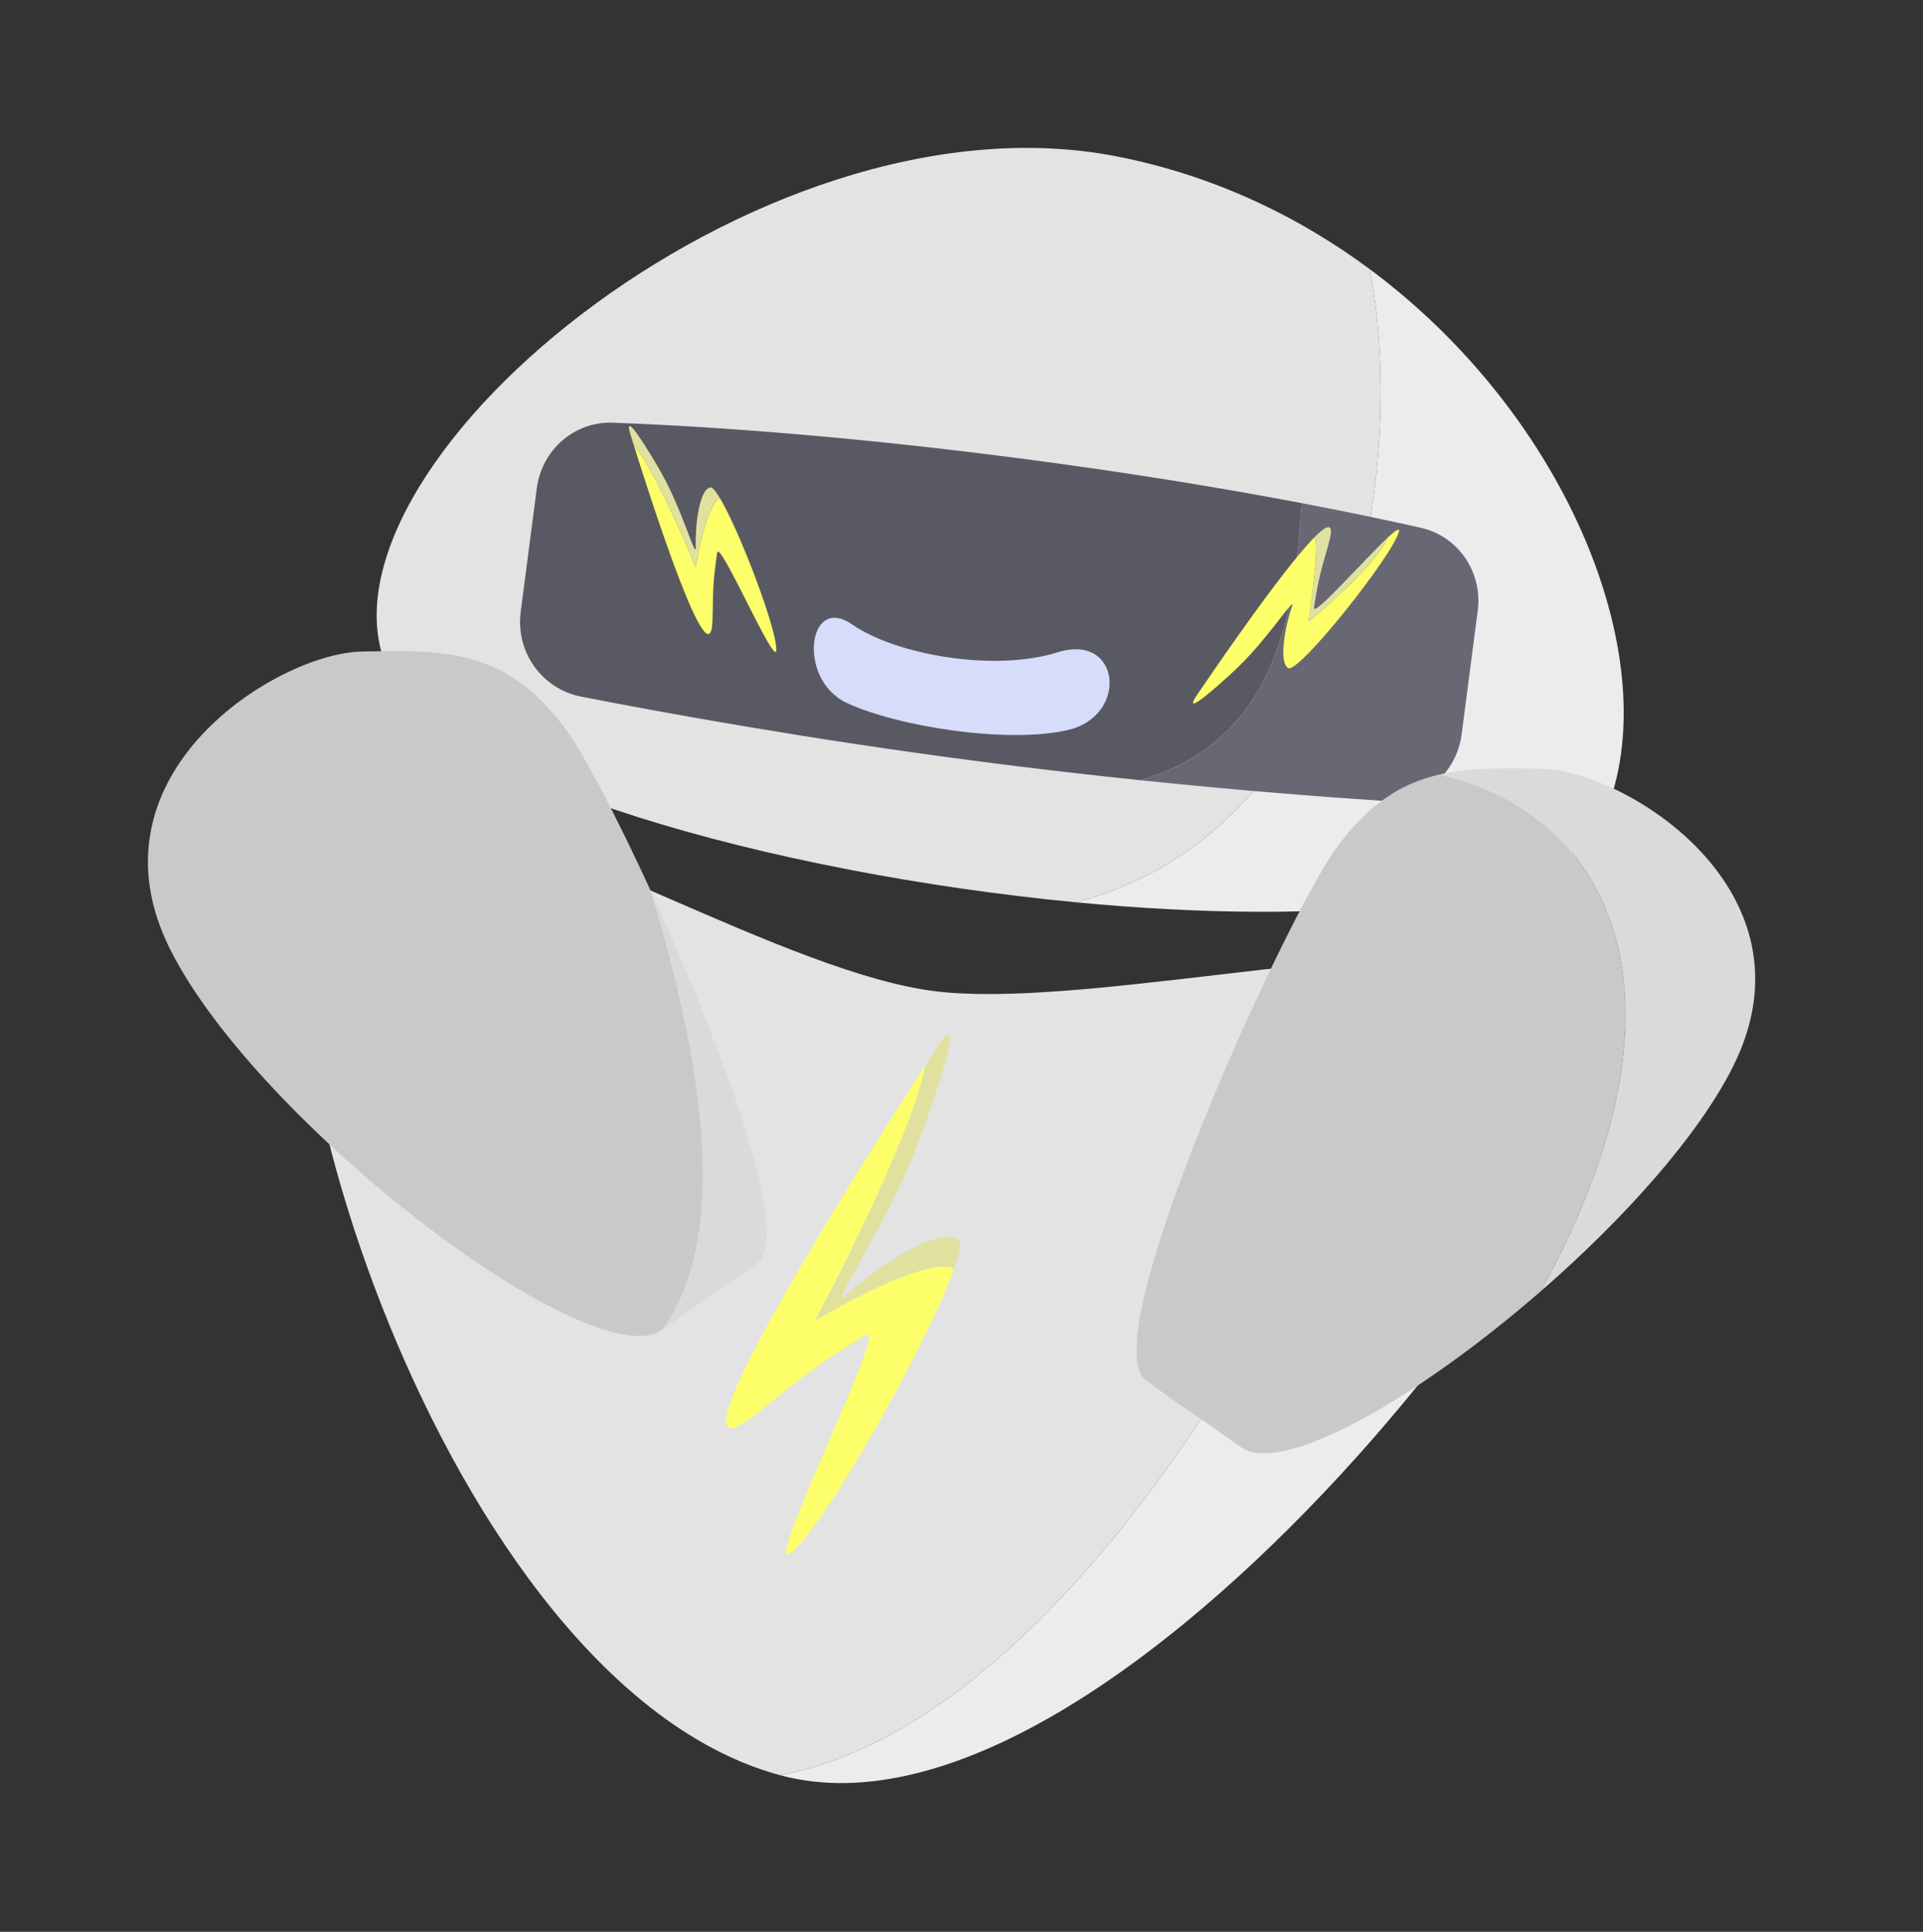 <svg width="1066" height="1071" viewBox="0 0 1066 1071" fill="none" xmlns="http://www.w3.org/2000/svg">
<rect x="0" y="0" width="1066" height="1071" fill="#333333" stroke="none"/>
<g id="Frame 2">
<rect width="1066" height="1071" fill="none"/>
<g id="Group 2">
<g id="Vector 7">
<path fill-rule="evenodd" clip-rule="evenodd" d="M178.272 463.65C126.772 542.15 245.039 933.362 432.272 984.15C610.272 951.65 771.272 627.15 777.272 530.395C745.218 532.238 709.695 536.393 674.566 540.501C615.603 547.398 557.75 554.164 519.272 549.65C478.341 544.848 423.614 521.073 369.666 497.636C285.572 461.103 203.371 425.393 178.272 463.65Z" fill="#E3E3E3">
                                    <animate attributeName="d" values="M178.272 463.65C126.772 542.15 245.039 933.362 432.272 984.15C610.272 951.65 771.272 627.15 777.272 530.395C745.218 532.238 709.695 536.393 674.566 540.501C615.603 547.398 557.75 554.164 519.272 549.65C478.341 544.848 423.614 521.073 369.666 497.636C285.572 461.103 203.371 425.393 178.272 463.65Z;M151.684 605.738C124.895 695.721 350.52 1036.5 544.451 1031.38C705.622 949.135 766.66 592.069 744.623 497.667C714.448 508.636 681.615 522.817 649.145 536.84C594.646 560.377 541.173 583.471 503.018 590.196C462.433 597.35 403.183 590.291 344.778 583.333C253.734 572.487 164.74 561.885 151.684 605.738Z;M178.272 463.65C126.772 542.15 245.039 933.362 432.272 984.15C610.272 951.65 771.272 627.15 777.272 530.395C745.218 532.238 709.695 536.393 674.566 540.501C615.603 547.398 557.75 554.164 519.272 549.65C478.341 544.848 423.614 521.073 369.666 497.636C285.572 461.103 203.371 425.393 178.272 463.65Z" begin="0s" dur="4s" repeatCount="indefinite" fill="freeze" calcMode="linear" keyTimes="0;0.5;1"/></path>
<path d="M432.272 984.15C619.505 1034.94 919.272 630.65 895.772 560.65C886.05 531.69 837.856 526.913 777.272 530.395C771.272 627.15 610.272 951.65 432.272 984.15Z" fill="#ECECEC">
                                    <animate attributeName="d" values="M432.272 984.15C619.505 1034.94 919.272 630.65 895.772 560.65C886.05 531.69 837.856 526.913 777.272 530.395C771.272 627.15 610.272 951.65 432.272 984.15Z;M544.451 1031.38C738.383 1026.26 909.432 552.923 866.82 492.619C849.192 467.671 801.656 476.934 744.623 497.667C766.66 592.069 705.622 949.135 544.451 1031.38Z;M432.272 984.15C619.505 1034.94 919.272 630.65 895.772 560.65C886.05 531.69 837.856 526.913 777.272 530.395C771.272 627.15 610.272 951.65 432.272 984.15Z" begin="0s" dur="4s" repeatCount="indefinite" fill="freeze" calcMode="linear" keyTimes="0;0.5;1"/></path>
</g>
<g id="Vector 1">
<path fill-rule="evenodd" clip-rule="evenodd" d="M618.772 86.65C418.271 47.65 163.271 263.65 215.771 373.15C244.351 432.758 427.618 484.069 596.271 500.223C756.771 458.297 779.271 247.15 759.198 149.15C719.233 119.516 671.918 96.988 618.772 86.65Z" fill="#E3E3E3">
                                    <animate attributeName="d" values="M618.772 86.65C418.271 47.65 163.271 263.65 215.771 373.15C244.351 432.758 427.618 484.069 596.271 500.223C756.771 458.297 779.271 247.15 759.198 149.15C719.233 119.516 671.918 96.988 618.772 86.65Z;M447.491 84.152C244.156 103.546 60.789 382.934 142.157 473.077C186.452 522.148 376.747 519.442 543.069 487.158C685.117 401.483 646.883 192.611 599.87 104.312C553.147 87.213 501.389 79.011 447.491 84.152Z;M618.772 86.65C418.271 47.65 163.271 263.65 215.771 373.15C244.351 432.758 427.618 484.069 596.271 500.223C756.771 458.297 779.271 247.15 759.198 149.15C719.233 119.516 671.918 96.988 618.772 86.65Z" begin="0s" dur="4s" repeatCount="indefinite" fill="freeze" calcMode="linear" keyTimes="0;0.5;1"/></path>
<path d="M889.771 451.15C924.313 368.103 870.005 231.313 759.198 149.15C779.271 247.15 756.771 458.297 596.271 500.223C737.433 513.744 868.357 502.636 889.771 451.15Z" fill="#ECECEC">
                                    <animate attributeName="d" values="M889.771 451.15C924.313 368.103 870.005 231.313 759.198 149.15C779.271 247.15 756.771 458.297 596.271 500.223C737.433 513.744 868.357 502.636 889.771 451.15Z;M810.645 356.953C820.246 267.523 729.413 151.721 599.87 104.312C646.883 192.611 685.117 401.483 543.069 487.158C682.278 460.138 804.692 412.397 810.645 356.953Z;M889.771 451.15C924.313 368.103 870.005 231.313 759.198 149.15C779.271 247.15 756.771 458.297 596.271 500.223C737.433 513.744 868.357 502.636 889.771 451.15Z" begin="0s" dur="4s" repeatCount="indefinite" fill="freeze" calcMode="linear" keyTimes="0;0.5;1"/></path>
</g>
<g id="Rectangle 1">
<path fill-rule="evenodd" clip-rule="evenodd" d="M564.943 254.083C460.907 240.547 382.783 235.92 339.836 234.343C318.359 233.555 300.333 249.42 297.56 270.732L288.649 339.223C285.771 361.341 300.248 381.917 322.135 386.211C367.267 395.064 448.039 409.801 543.074 422.167C574.414 426.244 604.321 429.676 631.977 432.551C710.566 409.827 717.848 334.484 721.545 278.942C680.343 271.107 627.6 262.236 564.943 254.083Z" fill="#595963">
                                    <animate attributeName="d" values="M564.943 254.083C460.907 240.547 382.783 235.92 339.836 234.343C318.359 233.555 300.333 249.42 297.56 270.732L288.649 339.223C285.771 361.341 300.248 381.917 322.135 386.211C367.267 395.064 448.039 409.801 543.074 422.167C574.414 426.244 604.321 429.676 631.977 432.551C710.566 409.827 717.848 334.484 721.545 278.942C680.343 271.107 627.6 262.236 564.943 254.083Z;M443.298 259.975C339.688 276.464 263.454 294.157 221.82 304.811C200.999 310.14 188.206 330.461 191.583 351.686L202.439 419.895C205.945 441.923 225.657 457.555 247.864 455.472C293.655 451.178 375.294 442.431 469.938 427.368C501.15 422.401 530.803 417.22 558.141 412.143C627.074 368.088 612.715 293.768 600.526 239.453C558.793 243.611 505.697 250.044 443.298 259.975Z;M564.943 254.083C460.907 240.547 382.783 235.92 339.836 234.343C318.359 233.555 300.333 249.42 297.56 270.732L288.649 339.223C285.771 361.341 300.248 381.917 322.135 386.211C367.267 395.064 448.039 409.801 543.074 422.167C574.414 426.244 604.321 429.676 631.977 432.551C710.566 409.827 717.848 334.484 721.545 278.942C680.343 271.107 627.6 262.236 564.943 254.083Z" begin="0s" dur="4s" repeatCount="indefinite" fill="freeze" calcMode="linear" keyTimes="0;0.5;1"/></path>
<path d="M765.842 443.943C788.099 445.394 807.374 429.208 810.252 407.09L819.164 338.599C821.937 317.287 808.524 297.326 787.56 292.593C770.892 288.83 748.731 284.111 721.545 278.942C717.848 334.484 710.566 409.827 631.977 432.551C688.175 438.393 735.082 441.939 765.842 443.943Z" fill="#676873">
                                    <animate attributeName="d" values="M765.842 443.943C788.099 445.394 807.374 429.208 810.252 407.09L819.164 338.599C821.937 317.287 808.524 297.326 787.56 292.593C770.892 288.83 748.731 284.111 721.545 278.942C717.848 334.484 710.566 409.827 631.977 432.551C688.175 438.393 735.082 441.939 765.842 443.943Z;M689.75 385.148C711.507 380.234 725.407 359.251 721.902 337.224L711.046 269.014C707.668 247.789 689.151 232.446 667.705 233.845C650.653 234.958 628.063 236.71 600.526 239.453C612.715 293.768 627.074 368.088 558.141 412.143C613.693 401.826 659.682 391.939 689.75 385.148Z;M765.842 443.943C788.099 445.394 807.374 429.208 810.252 407.09L819.164 338.599C821.937 317.287 808.524 297.326 787.56 292.593C770.892 288.83 748.731 284.111 721.545 278.942C717.848 334.484 710.566 409.827 631.977 432.551C688.175 438.393 735.082 441.939 765.842 443.943Z" begin="0s" dur="4s" repeatCount="indefinite" fill="freeze" calcMode="linear" keyTimes="0;0.5;1"/></path>
</g>
<g id="Vector 2">
<path fill-rule="evenodd" clip-rule="evenodd" d="M395.165 335.612C395.261 328.255 395.353 321.185 397.545 306.469C398.142 302.462 406.048 318.081 413.945 333.684C421.998 349.592 430.041 365.483 430.322 360.54C430.947 349.503 410.065 294.468 399.074 276.15C392.516 279.35 387.432 303.15 385.71 314.65C378.564 297.058 361.673 258.828 351.277 246.65C360.095 274.772 393.313 378.726 394.927 344.816C395.09 341.391 395.128 338.48 395.165 335.612Z" fill="#FCFF6A">
                                    <animate attributeName="d" values="M395.165 335.612C395.261 328.255 395.353 321.185 397.545 306.469C398.142 302.462 406.048 318.081 413.945 333.684C421.998 349.592 430.041 365.483 430.322 360.54C430.947 349.503 410.065 294.468 399.074 276.15C392.516 279.35 387.432 303.15 385.71 314.65C378.564 297.058 361.673 258.828 351.277 246.65C360.095 274.772 393.313 378.726 394.927 344.816C395.09 341.391 395.128 338.48 395.165 335.612Z;M296.468 396.039C295.619 388.73 294.804 381.707 295.09 366.831C295.168 362.781 305.012 377.257 314.845 391.717C324.871 406.461 334.887 421.19 334.531 416.252C333.736 405.226 305.967 353.324 292.718 336.566C286.624 340.581 284.635 364.836 284.402 376.462C275.058 359.931 253.404 324.184 241.532 313.44C253.885 340.199 300.16 439.033 297.412 405.197C297.134 401.779 296.798 398.887 296.468 396.039Z;M395.165 335.612C395.261 328.255 395.353 321.185 397.545 306.469C398.142 302.462 406.048 318.081 413.945 333.684C421.998 349.592 430.041 365.483 430.322 360.54C430.947 349.503 410.065 294.468 399.074 276.15C392.516 279.35 387.432 303.15 385.71 314.65C378.564 297.058 361.673 258.828 351.277 246.65C360.095 274.772 393.313 378.726 394.927 344.816C395.09 341.391 395.128 338.48 395.165 335.612Z" begin="0s" dur="4s" repeatCount="indefinite" fill="freeze" calcMode="linear" keyTimes="0;0.5;1"/></path>
<path d="M393.663 270.23C387.253 271.734 385.238 293.569 385.71 302.862C386.181 312.155 378.578 283.243 366.45 261.873C359.59 249.783 344.659 225.425 349.682 241.544L349.759 241.791C350.12 242.952 350.634 244.599 351.277 246.65C361.673 258.828 378.564 297.058 385.71 314.65C387.432 303.15 392.516 279.35 399.074 276.15C396.707 272.205 394.799 269.963 393.663 270.23Z" fill="#E0E19E">
                                    <animate attributeName="d" values="M393.663 270.23C387.253 271.734 385.238 293.569 385.71 302.862C386.181 312.155 378.578 283.243 366.45 261.873C359.59 249.783 344.659 225.425 349.682 241.544L349.759 241.791C350.12 242.952 350.634 244.599 351.277 246.65C361.673 258.828 378.564 297.058 385.71 314.65C387.432 303.15 392.516 279.35 399.074 276.15C396.707 272.205 394.799 269.963 393.663 270.23Z;M286.592 331.389C280.428 333.703 281.23 355.616 282.89 364.772C284.55 373.928 273.301 346.23 258.533 326.591C250.179 315.481 232.247 293.238 239.295 308.581L239.403 308.815C239.911 309.921 240.631 311.488 241.532 313.44C253.404 324.184 275.058 359.931 284.402 376.462C284.635 364.836 286.624 340.581 292.718 336.566C289.865 332.957 287.685 330.979 286.592 331.389Z;M393.663 270.23C387.253 271.734 385.238 293.569 385.71 302.862C386.181 312.155 378.578 283.243 366.45 261.873C359.59 249.783 344.659 225.425 349.682 241.544L349.759 241.791C350.12 242.952 350.634 244.599 351.277 246.65C361.673 258.828 378.564 297.058 385.71 314.65C387.432 303.15 392.516 279.35 399.074 276.15C396.707 272.205 394.799 269.963 393.663 270.23Z" begin="0s" dur="4s" repeatCount="indefinite" fill="freeze" calcMode="linear" keyTimes="0;0.5;1"/></path>
</g>
<g id="Vector 8">
<path fill-rule="evenodd" clip-rule="evenodd" d="M431.367 774.204C442.937 764.82 454.056 755.804 479.792 740.147C486.799 735.883 472.742 768.42 458.7 800.924C444.383 834.063 430.081 867.168 438.134 861.199C456.116 847.873 514.685 744.075 528.945 703.241C515.469 697.183 471.853 720.111 451.729 732.332C469.841 698.42 507.435 622.607 512.913 590.654C480.585 640.812 361.889 827.182 416.739 785.757C422.278 781.574 426.857 777.861 431.367 774.204Z" fill="#FCFF6A">
                                    <animate attributeName="d" values="M431.367 774.204C442.937 764.82 454.056 755.804 479.792 740.147C486.799 735.883 472.742 768.42 458.7 800.924C444.383 834.063 430.081 867.168 438.134 861.199C456.116 847.873 514.685 744.075 528.945 703.241C515.469 697.183 471.853 720.111 451.729 732.332C469.841 698.42 507.435 622.607 512.913 590.654C480.585 640.812 361.889 827.182 416.739 785.757C422.278 781.574 426.857 777.861 431.367 774.204Z;M507.834 861.025C512.887 847.011 517.743 833.544 531.677 806.837C535.471 799.565 540.261 834.683 545.046 869.766C549.924 905.534 554.797 941.265 558.605 931.993C567.107 911.289 563.576 792.16 554.671 749.834C540.004 751.616 514.523 793.791 503.616 814.656C501.587 776.264 494.57 691.934 482.739 661.75C480.999 721.398 475.753 942.294 501.287 878.478C503.865 872.033 505.865 866.488 507.834 861.025Z;M431.367 774.204C442.937 764.82 454.056 755.804 479.792 740.147C486.799 735.883 472.742 768.42 458.7 800.924C444.383 834.063 430.081 867.168 438.134 861.199C456.116 847.873 514.685 744.075 528.945 703.241C515.469 697.183 471.853 720.111 451.729 732.332C469.841 698.42 507.435 622.607 512.913 590.654C480.585 640.812 361.889 827.182 416.739 785.757C422.278 781.574 426.857 777.861 431.367 774.204Z" begin="0s" dur="4s" repeatCount="indefinite" fill="freeze" calcMode="linear" keyTimes="0;0.5;1"/></path>
<path d="M531.145 687.152C520.498 679.128 483.916 704.284 470.069 717.058C456.222 729.833 491.352 680.543 508.889 633.986C518.809 607.648 537.361 552.857 518.79 581.557L518.506 581.996C517.168 584.064 515.27 586.997 512.913 590.654C507.435 622.607 469.841 698.42 451.729 732.332C471.853 720.111 515.469 697.183 528.945 703.241C532.015 694.447 533.031 688.574 531.145 687.152Z" fill="#E0E19E">
                                    <animate attributeName="d" values="M531.145 687.152C520.498 679.128 483.916 704.284 470.069 717.058C456.222 729.833 491.352 680.543 508.889 633.986C518.809 607.648 537.361 552.857 518.79 581.557L518.506 581.996C517.168 584.064 515.27 586.997 512.913 590.654C507.435 622.607 469.841 698.42 451.729 732.332C471.853 720.111 515.469 697.183 528.945 703.241C532.015 694.447 533.031 688.574 531.145 687.152Z;M548.236 734.924C534.974 733.56 516.666 774.006 511.418 792.101C506.17 810.195 510.757 749.841 501.697 700.922C496.572 673.249 484.125 616.757 483.067 650.925L483.051 651.447C482.974 653.909 482.866 657.401 482.739 661.75C494.57 691.934 501.587 776.264 503.616 814.656C514.523 793.791 540.004 751.616 554.671 749.834C552.753 740.719 550.586 735.166 548.236 734.924Z;M531.145 687.152C520.498 679.128 483.916 704.284 470.069 717.058C456.222 729.833 491.352 680.543 508.889 633.986C518.809 607.648 537.361 552.857 518.79 581.557L518.506 581.996C517.168 584.064 515.27 586.997 512.913 590.654C507.435 622.607 469.841 698.42 451.729 732.332C471.853 720.111 515.469 697.183 528.945 703.241C532.015 694.447 533.031 688.574 531.145 687.152Z" begin="0s" dur="4s" repeatCount="indefinite" fill="freeze" calcMode="linear" keyTimes="0;0.5;1"/></path>
</g>
<g id="Vector 3">
<path fill-rule="evenodd" clip-rule="evenodd" d="M663.858 384.827C671.072 374.221 710.137 316.79 728.399 298.112C731.497 299.145 727.605 329.568 725.272 344.65C737.829 334.458 764.199 310.882 769.218 298.112C773.456 294.149 776.059 292.328 775.492 294.66C772.316 307.714 719.834 373.699 714.139 370.394C708.444 367.089 712.87 345.613 716.026 336.859C717.509 332.744 714.829 336.187 709.719 342.749C703.96 350.146 695.116 361.506 685.672 370.47C675.591 380.04 654.217 399 663.714 385.039L663.858 384.827Z" fill="#FCFF6A">
                                    <animate attributeName="d" values="M663.858 384.827C671.072 374.221 710.137 316.79 728.399 298.112C731.497 299.145 727.605 329.568 725.272 344.65C737.829 334.458 764.199 310.882 769.218 298.112C773.456 294.149 776.059 292.328 775.492 294.66C772.316 307.714 719.834 373.699 714.139 370.394C708.444 367.089 712.87 345.613 716.026 336.859C717.509 332.744 714.829 336.187 709.719 342.749C703.96 350.146 695.116 361.506 685.672 370.47C675.591 380.04 654.217 399 663.714 385.039L663.858 384.827Z;M587.869 373.621C589.281 360.872 596.924 291.835 604.32 266.783C607.542 266.246 618.341 294.952 623.338 309.373C629.665 294.489 641.934 261.312 640.393 247.678C642.283 242.193 643.731 239.365 644.321 241.692C647.624 254.714 632.128 337.589 625.548 337.334C618.969 337.078 612.829 316.028 611.521 306.815C610.906 302.485 610.148 306.782 608.704 314.972C607.077 324.204 604.578 338.382 600.428 350.724C595.997 363.9 585.983 390.658 587.841 373.876L587.869 373.621Z;M663.858 384.827C671.072 374.221 710.137 316.79 728.399 298.112C731.497 299.145 727.605 329.568 725.272 344.65C737.829 334.458 764.199 310.882 769.218 298.112C773.456 294.149 776.059 292.328 775.492 294.66C772.316 307.714 719.834 373.699 714.139 370.394C708.444 367.089 712.87 345.613 716.026 336.859C717.509 332.744 714.829 336.187 709.719 342.749C703.96 350.146 695.116 361.506 685.672 370.47C675.591 380.04 654.217 399 663.714 385.039L663.858 384.827Z" begin="0s" dur="4s" repeatCount="indefinite" fill="freeze" calcMode="linear" keyTimes="0;0.5;1"/></path>
<path d="M737.053 299.404C734.056 311.255 731.436 316.399 728.399 336.852C727.491 342.965 756.14 310.341 769.218 298.112C764.199 310.882 737.829 334.458 725.272 344.65C727.605 329.568 731.497 299.145 728.399 298.112C735.615 290.732 739.582 289.402 737.053 299.404Z" fill="#E0E19E">
                                    <animate attributeName="d" values="M737.053 299.404C734.056 311.255 731.436 316.399 728.399 336.852C727.491 342.965 756.14 310.341 769.218 298.112C764.199 310.882 737.829 334.458 725.272 344.65C727.605 329.568 731.497 299.145 728.399 298.112C735.615 290.732 739.582 289.402 737.053 299.404Z;M612.573 263.874C615.471 275.75 615.563 281.522 622.452 301.018C624.51 306.845 634.559 264.607 640.393 247.678C641.934 261.312 629.665 294.489 623.338 309.373C618.341 294.952 607.542 266.246 604.32 266.783C607.243 256.884 610.127 253.852 612.573 263.874Z;M737.053 299.404C734.056 311.255 731.436 316.399 728.399 336.852C727.491 342.965 756.14 310.341 769.218 298.112C764.199 310.882 737.829 334.458 725.272 344.65C727.605 329.568 731.497 299.145 728.399 298.112C735.615 290.732 739.582 289.402 737.053 299.404Z" begin="0s" dur="4s" repeatCount="indefinite" fill="freeze" calcMode="linear" keyTimes="0;0.5;1"/></path>
</g>
<path id="Vector 4" d="M469.272 389.65C441.772 376.65 447.772 329.15 472.272 346.15C496.772 363.15 551.272 372.65 586.272 361.65C621.272 350.65 625.772 396.65 592.272 404.65C558.772 412.65 496.772 402.65 469.272 389.65Z" fill="#D6DCFA">
                                    <animate attributeName="d" values="M469.272 389.65C441.772 376.65 447.772 329.15 472.272 346.15C496.772 363.15 551.272 372.65 586.272 361.65C621.272 350.65 625.772 396.65 592.272 404.65C558.772 412.65 496.772 402.65 469.272 389.65Z;M389.948 417.091C359.892 412.413 347.408 380.546 383.463 374.992C419.519 369.438 457.114 363.647 497.184 357.563C537.255 351.48 542.021 379.471 512.159 396.633C482.297 413.795 420.004 421.768 389.948 417.091Z;M469.272 389.65C441.772 376.65 447.772 329.15 472.272 346.15C496.772 363.15 551.272 372.65 586.272 361.65C621.272 350.65 625.772 396.65 592.272 404.65C558.772 412.65 496.772 402.65 469.272 389.65Z" begin="0s" dur="4s" repeatCount="indefinite" fill="freeze" calcMode="linear" keyTimes="0;0.5;1"/></path>
<g id="Vector 5">
<path fill-rule="evenodd" clip-rule="evenodd" d="M200.752 361.193C153.733 362.032 45.752 429.193 94.252 526.193C142.752 623.193 328.752 764.692 367.252 737.192C400.232 691.235 395.772 609.15 360.849 494.15C341.841 452.771 323.613 418.04 314.252 405.193C281.207 359.837 247.772 360.353 200.752 361.193Z" fill="#C9C9C9">
                                    <animate attributeName="d" values="M200.752 361.193C153.733 362.032 45.752 429.193 94.252 526.193C142.752 623.193 328.752 764.692 367.252 737.192C400.232 691.235 395.772 609.15 360.849 494.15C341.841 452.771 323.613 418.04 314.252 405.193C281.207 359.837 247.772 360.353 200.752 361.193Z;M231.892 474.915C190.611 452.39 63.545 457.358 57.725 565.651C51.905 673.944 143.583 888.917 190.645 884.056C242.039 860.424 278.759 786.875 305.282 669.652C309.226 624.287 310.56 585.086 308.778 569.29C302.488 513.527 273.174 497.439 231.892 474.915Z;M200.752 361.193C153.733 362.032 45.752 429.193 94.252 526.193C142.752 623.193 328.752 764.692 367.252 737.192C400.232 691.235 395.772 609.15 360.849 494.15C341.841 452.771 323.613 418.04 314.252 405.193C281.207 359.837 247.772 360.353 200.752 361.193Z" begin="0s" dur="4s" repeatCount="indefinite" fill="freeze" calcMode="linear" keyTimes="0;0.5;1"/></path>
<path d="M367.252 737.192C405.752 709.692 389.752 722.192 419.752 700.192C439.73 685.542 398.74 576.636 360.849 494.15C395.772 609.15 400.232 691.235 367.252 737.192Z" fill="#DADADA">
                                    <animate attributeName="d" values="M367.252 737.192C405.752 709.692 389.752 722.192 419.752 700.192C439.73 685.542 398.74 576.636 360.849 494.15C395.772 609.15 400.232 691.235 367.252 737.192Z;M190.645 884.056C237.708 879.196 217.619 882.147 254.574 877.863C279.183 875.01 297.419 760.084 305.282 669.652C278.759 786.875 242.039 860.424 190.645 884.056Z;M367.252 737.192C405.752 709.692 389.752 722.192 419.752 700.192C439.73 685.542 398.74 576.636 360.849 494.15C395.772 609.15 400.232 691.235 367.252 737.192Z" begin="0s" dur="4s" repeatCount="indefinite" fill="freeze" calcMode="linear" keyTimes="0;0.5;1"/></path>
</g>
<g id="Vector 6">
<path fill-rule="evenodd" clip-rule="evenodd" d="M740.736 470.211C758.82 445.391 777.02 434.307 797.5 429.497C885.5 448 948.471 544.055 854.236 715.777C786.631 774.606 710.774 818.667 687.736 802.211C669.042 788.859 663.197 784.936 658.697 781.916C653.929 778.716 650.67 776.529 635.236 765.211C605.236 743.211 712.716 508.668 740.736 470.211Z" fill="#C9C9C9">
                                    <animate attributeName="d" values="M740.736 470.211C758.82 445.391 777.02 434.307 797.5 429.497C885.5 448 948.471 544.055 854.236 715.777C786.631 774.606 710.774 818.667 687.736 802.211C669.042 788.859 663.197 784.936 658.697 781.916C653.929 778.716 650.67 776.529 635.236 765.211C605.236 743.211 712.716 508.668 740.736 470.211Z;M650.488 476.303C652.894 445.687 662.594 426.713 677.521 411.889C762.177 381.562 866.128 430.408 875.79 626.05C849.01 711.572 807.466 788.836 779.221 786.884C756.304 785.3 749.27 785.02 743.855 784.804C738.117 784.575 734.195 784.419 715.119 782.861C678.041 779.832 646.761 523.739 650.488 476.303Z;M740.736 470.211C758.82 445.391 777.02 434.307 797.5 429.497C885.5 448 948.471 544.055 854.236 715.777C786.631 774.606 710.774 818.667 687.736 802.211C669.042 788.859 663.197 784.936 658.697 781.916C653.929 778.716 650.67 776.529 635.236 765.211C605.236 743.211 712.716 508.668 740.736 470.211Z" begin="0s" dur="4s" repeatCount="indefinite" fill="freeze" calcMode="linear" keyTimes="0;0.5;1"/></path>
<path d="M854.236 426.211C901.255 427.051 1009.24 494.211 960.736 591.211C941.258 630.166 899.605 676.297 854.236 715.777C948.471 544.055 885.5 448 797.5 429.497C814.444 425.517 832.947 425.831 854.236 426.211Z" fill="#DADADA">
                                    <animate attributeName="d" values="M854.236 426.211C901.255 427.051 1009.24 494.211 960.736 591.211C941.258 630.166 899.605 676.297 854.236 715.777C948.471 544.055 885.5 448 797.5 429.497C814.444 425.517 832.947 425.831 854.236 426.211Z;M724.131 379.375C764.626 355.464 891.787 356.123 901.274 464.156C905.084 507.542 893.762 568.656 875.79 626.05C866.128 430.408 762.177 381.562 677.521 411.889C689.87 399.625 705.797 390.201 724.131 379.375Z;M854.236 426.211C901.255 427.051 1009.24 494.211 960.736 591.211C941.258 630.166 899.605 676.297 854.236 715.777C948.471 544.055 885.5 448 797.5 429.497C814.444 425.517 832.947 425.831 854.236 426.211Z" begin="0s" dur="4s" repeatCount="indefinite" fill="freeze" calcMode="linear" keyTimes="0;0.5;1"/></path>
</g>
</g>

                                    </g>
</svg>